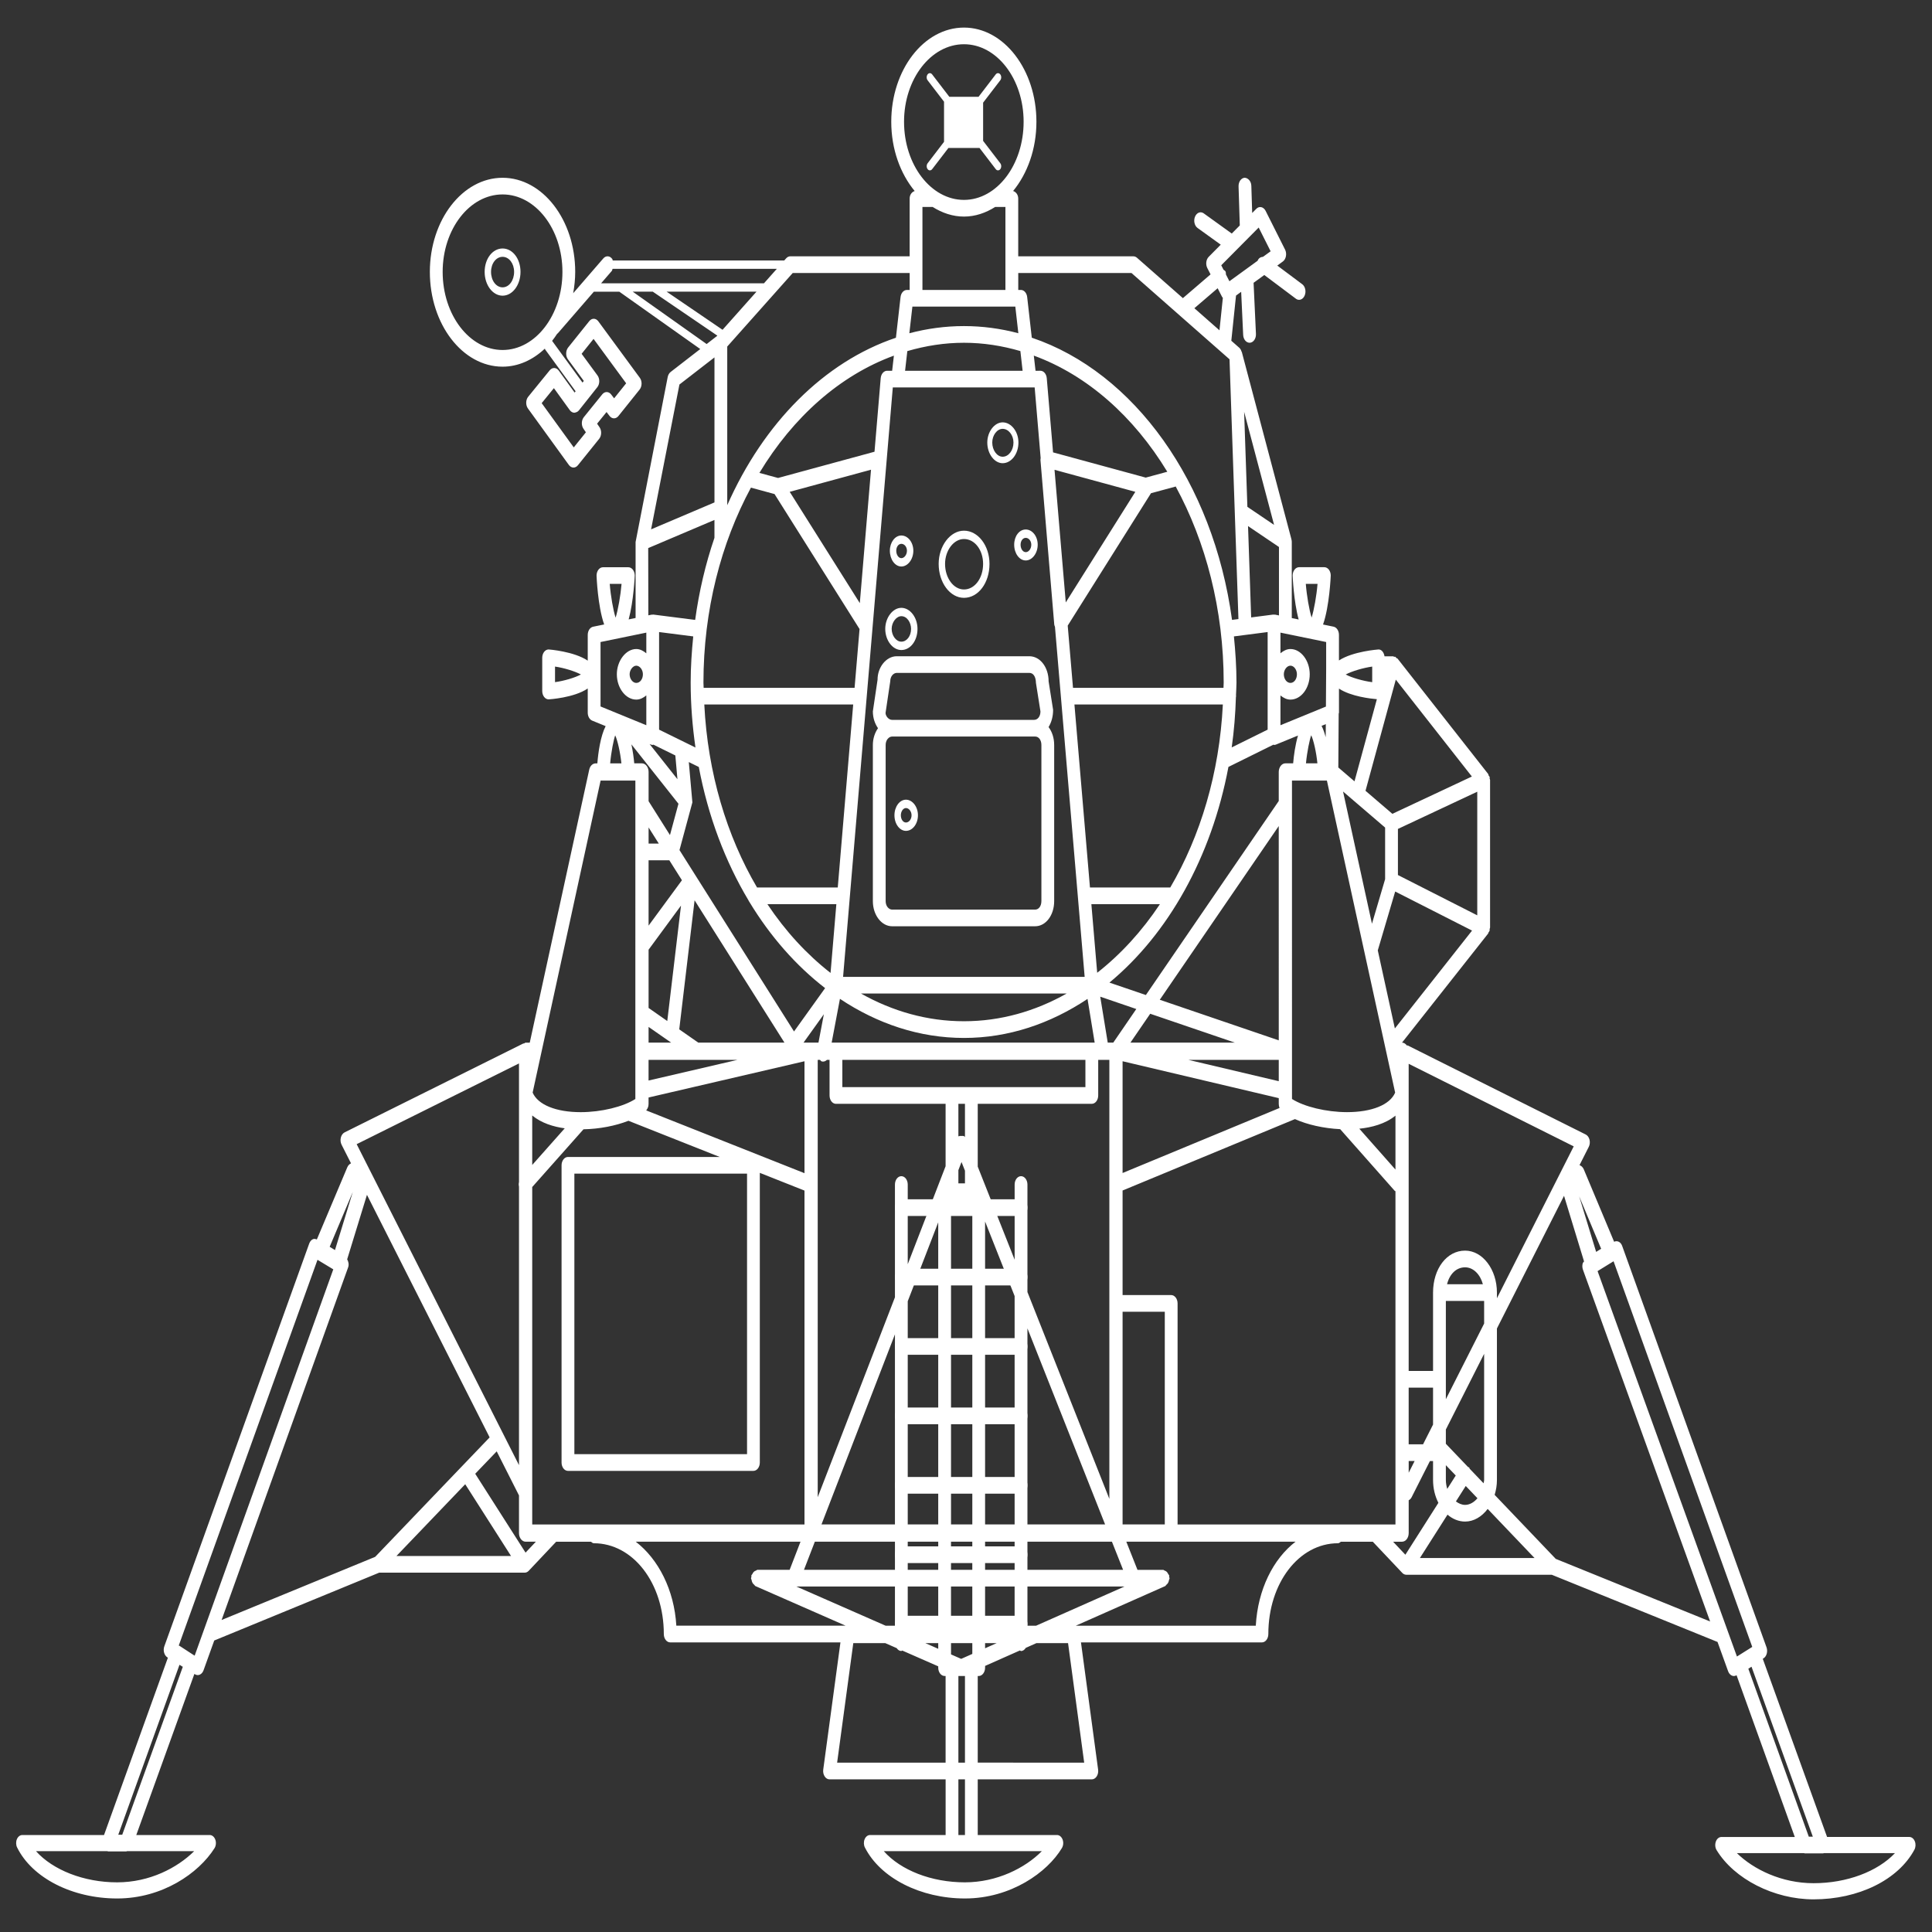<?xml version="1.0" encoding="UTF-8" standalone="no"?>
<svg
   version="1.1"
   x="0px"
   y="0px"
   viewBox="0 0 32 32"
   xml:space="preserve"
   id="svg44"
   sodipodi:docname="lander.svg"
   width="32"
   height="32"
   inkscape:version="1.2.2 (b0a8486541, 2022-12-01)"
   xmlns:inkscape="http://www.inkscape.org/namespaces/inkscape"
   xmlns:sodipodi="http://sodipodi.sourceforge.net/DTD/sodipodi-0.dtd"
   xmlns="http://www.w3.org/2000/svg"
   xmlns:svg="http://www.w3.org/2000/svg"><rect x="0" y="0" width="32" height="32" fill="#333333" stroke="none"/><defs
     id="defs48" /><sodipodi:namedview
     id="namedview46"
     pagecolor="#ffffff"
     bordercolor="#000000"
     borderopacity="0.25"
     inkscape:showpageshadow="2"
     inkscape:pageopacity="0.0"
     inkscape:pagecheckerboard="0"
     inkscape:deskcolor="#d1d1d1"
     showgrid="false"
     inkscape:zoom="16.432"
     inkscape:cx="30.793574"
     inkscape:cy="18.896056"
     inkscape:window-width="2560"
     inkscape:window-height="1374"
     inkscape:window-x="0"
     inkscape:window-y="29"
     inkscape:window-maximized="1"
     inkscape:current-layer="svg44" /><g
     id="g201"
     style="fill:#ffffff"><g
       id="g16"
       transform="matrix(0.329,0,0,0.429,-0.453,-5.49)"
       style="fill:#ffffff"><path
         d="m 52.779,59.745 h -6.025 c -0.178,0 -0.322,-0.145 -0.322,-0.322 0,-0.177 0.144,-0.322 0.322,-0.322 h 6.025 c 0.178,0 0.322,0.145 0.322,0.322 0,0.177 -0.144,0.322 -0.322,0.322 z"
         id="path2"
         style="fill:#ffffff" /><path
         d="m 52.779,62.425 h -6.025 c -0.178,0 -0.322,-0.145 -0.322,-0.322 0,-0.177 0.144,-0.322 0.322,-0.322 h 6.025 c 0.178,0 0.322,0.146 0.322,0.322 10e-4,0.177 -0.144,0.322 -0.322,0.322 z"
         id="path4"
         style="fill:#ffffff" /><path
         d="m 52.779,65.104 h -6.025 c -0.178,0 -0.322,-0.144 -0.322,-0.322 0,-0.178 0.145,-0.322 0.322,-0.322 h 6.025 c 0.178,0 0.322,0.145 0.322,0.322 10e-4,0.179 -0.144,0.322 -0.322,0.322 z"
         id="path6"
         style="fill:#ffffff" /><path
         d="m 52.779,67.784 h -6.025 c -0.178,0 -0.322,-0.145 -0.322,-0.322 0,-0.177 0.145,-0.322 0.322,-0.322 h 6.025 c 0.178,0 0.322,0.145 0.322,0.322 0,0.177 -0.144,0.322 -0.322,0.322 z"
         id="path8"
         style="fill:#ffffff" /><path
         d="m 52.779,70.465 h -6.025 c -0.178,0 -0.322,-0.145 -0.322,-0.322 0,-0.177 0.145,-0.322 0.322,-0.322 h 6.025 c 0.178,0 0.322,0.145 0.322,0.322 0,0.177 -0.144,0.322 -0.322,0.322 z"
         id="path10"
         style="fill:#ffffff" /><path
         d="m 52.779,73.145 h -6.025 c -0.178,0 -0.322,-0.145 -0.322,-0.322 0,-0.177 0.144,-0.322 0.322,-0.322 h 6.025 c 0.178,0 0.322,0.145 0.322,0.322 0,0.177 -0.144,0.322 -0.322,0.322 z"
         id="path12"
         style="fill:#ffffff" /><path
         d="m 52.779,75.824 h -6.025 c -0.178,0 -0.322,-0.145 -0.322,-0.322 0,-0.177 0.144,-0.322 0.322,-0.322 h 6.025 c 0.178,0 0.322,0.145 0.322,0.322 0,0.177 -0.144,0.322 -0.322,0.322 z"
         id="path14"
         style="fill:#ffffff" /></g><g
       id="g38"
       transform="matrix(0.329,0,0,0.429,-0.453,-5.49)"
       style="fill:#ffffff"><path
         d="m 45.32,47.589 c 0,0.535 0.435,0.97 0.97,0.97 h 7.2 c 0.537,0 0.958,-0.426 0.958,-0.97 v -6.027 c 0,-0.274 -0.107,-0.518 -0.282,-0.693 0.139,-0.177 0.23,-0.4 0.228,-0.669 l -0.226,-1.096 c 0,-0.544 -0.426,-0.97 -0.97,-0.97 h -6.676 c -0.536,0 -0.971,0.435 -0.965,0.907 l -0.237,1.222 c 0,0.252 0.102,0.477 0.259,0.649 -0.157,0.173 -0.259,0.397 -0.259,0.649 z m 8.484,0 c 0,0.189 -0.132,0.327 -0.313,0.327 h -7.2 c -0.157,0 -0.327,-0.125 -0.327,-0.327 v -6.027 c 0,-0.202 0.169,-0.328 0.327,-0.328 h 7.14 0.061 c 0.182,0 0.313,0.138 0.313,0.328 v 6.027 z m -7.609,-8.485 c 0,-0.202 0.17,-0.327 0.328,-0.327 h 6.676 c 0.191,0 0.325,0.134 0.332,0.39 l 0.226,1.096 c 0,0.193 -0.134,0.328 -0.326,0.328 h -7.14 c -0.18,0 -0.327,-0.147 -0.333,-0.265 z"
         id="path18"
         style="fill:#ffffff" /><path
         d="M 97.776,83.888 C 97.722,83.784 97.616,83.72 97.5,83.72 h -4.141 l -3.237,-6.878 0.036,-0.018 c 0.159,-0.076 0.227,-0.267 0.152,-0.427 L 83.041,60.896 C 82.969,60.743 82.792,60.683 82.638,60.74 l -1.527,-2.795 c -0.047,-0.086 -0.126,-0.138 -0.215,-0.163 l 0.466,-0.706 c 0.054,-0.081 0.067,-0.183 0.038,-0.275 -0.03,-0.093 -0.101,-0.167 -0.191,-0.202 l -8.962,-3.438 c -0.015,-0.006 -0.028,0.005 -0.044,10e-4 -0.061,-0.066 -0.144,-0.11 -0.24,-0.11 H 71.96 l 4.335,-4.211 c 0.012,-0.011 0.009,-0.03 0.018,-0.042 0.02,-0.024 0.046,-0.042 0.058,-0.072 0.008,-0.021 -0.005,-0.04 -10e-4,-0.061 0.004,-0.021 0.023,-0.035 0.023,-0.056 v -5.702 c 0,-0.02 -0.019,-0.033 -0.022,-0.052 -0.003,-0.02 0.01,-0.038 0.003,-0.057 -0.009,-0.025 -0.036,-0.034 -0.05,-0.055 -0.014,-0.021 -0.011,-0.049 -0.028,-0.066 L 71.737,38.227 C 71.719,38.21 71.691,38.213 71.671,38.2 c -0.02,-0.013 -0.027,-0.038 -0.051,-0.046 -0.019,-0.007 -0.036,0.006 -0.055,0.003 -0.02,-0.003 -0.033,-0.021 -0.053,-0.021 h -0.433 c -0.03,-0.146 -0.143,-0.264 -0.298,-0.264 -0.018,0 -1.294,0.071 -1.996,0.425 V 37.31 c 0,-0.159 -0.115,-0.293 -0.272,-0.318 l -0.529,-0.083 c 0.324,-0.704 0.388,-1.874 0.388,-1.891 0,-0.178 -0.145,-0.322 -0.322,-0.322 h -1.273 c -0.085,0 -0.167,0.034 -0.228,0.094 -0.061,0.06 -0.095,0.142 -0.095,0.228 0,0.015 0.05,0.99 0.303,1.697 L 66.41,36.66 v -2.939 c 0,-0.032 -0.006,-0.063 -0.016,-0.093 -0.001,-0.002 0,-0.004 -0.001,-0.006 -0.001,-0.002 0,-0.004 -0.001,-0.006 L 63.895,26.388 C 63.893,26.381 63.884,26.38 63.881,26.373 63.858,26.315 63.823,26.262 63.77,26.226 l -0.404,-0.273 0.237,-1.744 0.259,-0.145 0.101,1.664 c 0.01,0.171 0.152,0.302 0.321,0.302 0.006,0 0.013,0 0.02,0 0.178,-0.011 0.313,-0.163 0.302,-0.341 l -0.119,-1.973 0.539,-0.301 1.591,0.915 c 0.05,0.029 0.105,0.043 0.16,0.043 0.111,0 0.22,-0.058 0.279,-0.162 0.089,-0.154 0.035,-0.351 -0.119,-0.44 L 65.68,23.05 65.961,22.893 c 0.078,-0.043 0.134,-0.118 0.155,-0.205 0.021,-0.086 0.006,-0.178 -0.043,-0.253 l -0.981,-1.498 c -0.05,-0.075 -0.128,-0.126 -0.216,-0.141 -0.093,-0.015 -0.181,0.007 -0.251,0.063 l -0.208,0.161 -0.043,-1.051 c -0.007,-0.177 -0.169,-0.303 -0.334,-0.309 -0.178,0.007 -0.316,0.157 -0.309,0.335 l 0.062,1.507 -0.404,0.312 -1.411,-0.779 c -0.155,-0.087 -0.351,-0.031 -0.438,0.126 -0.086,0.156 -0.029,0.352 0.127,0.438 l 1.167,0.645 -0.606,0.469 c -0.134,0.104 -0.164,0.293 -0.07,0.434 l 0.163,0.244 -1.393,0.917 -2.311,-1.559 c -0.053,-0.036 -0.115,-0.055 -0.18,-0.055 h -5.799 v -2.228 c 0,-0.152 -0.115,-0.261 -0.257,-0.295 0.717,-0.669 1.173,-1.615 1.173,-2.673 0,-2.005 -1.637,-3.636 -3.647,-3.636 -2.019,0 -3.661,1.631 -3.661,3.636 0,1.059 0.458,2.005 1.179,2.674 -0.141,0.035 -0.253,0.143 -0.253,0.293 v 2.228 h -6.007 c -0.077,0 -0.152,0.027 -0.21,0.078 l -0.096,0.083 h -8.636 c -0.01,-0.017 -0.005,-0.037 -0.018,-0.052 -0.119,-0.134 -0.323,-0.146 -0.455,-0.028 l -1.517,1.344 c 0.062,-0.266 0.102,-0.54 0.102,-0.824 0,-2.003 -1.64,-3.633 -3.657,-3.633 -2.019,0 -3.661,1.63 -3.661,3.633 0,2.018 1.642,3.66 3.661,3.66 0.797,0 1.529,-0.263 2.13,-0.698 0.007,0.01 0.004,0.023 0.013,0.033 l 1.534,1.615 -0.05,0.048 -0.797,-0.845 c -0.122,-0.13 -0.326,-0.136 -0.455,-0.014 l -1.084,1.021 c -0.063,0.059 -0.099,0.14 -0.101,0.225 -0.002,0.085 0.029,0.168 0.088,0.23 l 2.059,2.179 c 0.059,0.062 0.14,0.099 0.226,0.101 0.002,0 0.005,0 0.008,0 0.083,0 0.162,-0.032 0.222,-0.089 l 1.07,-1.02 c 0.125,-0.119 0.134,-0.317 0.019,-0.447 l -0.123,-0.138 0.475,-0.45 0.149,0.149 c 0.124,0.125 0.323,0.126 0.45,0.005 l 1.066,-1.021 c 0.062,-0.059 0.097,-0.14 0.099,-0.226 0.002,-0.086 -0.03,-0.168 -0.089,-0.229 L 31.5,25.204 c -0.123,-0.129 -0.326,-0.133 -0.455,-0.01 l -1.066,1.02 c -0.062,0.059 -0.097,0.14 -0.099,0.226 -0.002,0.086 0.03,0.168 0.089,0.23 l 0.799,0.835 -0.065,0.063 -1.531,-1.611 c 0.093,-0.087 0.175,-0.182 0.259,-0.278 0.007,-0.005 0.018,-0.003 0.024,-0.009 l 1.818,-1.61 h 1.284 l 4.073,2.213 -1.492,0.886 c -0.073,0.043 -0.126,0.115 -0.147,0.197 l -1.578,6.218 c -0.003,0.005 -10e-4,0.011 -0.004,0.016 l -0.034,0.133 v 2.934 l -0.349,0.055 c 0.251,-0.707 0.306,-1.677 0.306,-1.692 0,-0.178 -0.144,-0.322 -0.322,-0.322 h -1.278 c -0.178,0 -0.322,0.144 -0.322,0.322 0,0.017 0.057,1.182 0.383,1.887 l -0.556,0.087 c -0.156,0.024 -0.271,0.159 -0.271,0.318 v 0.992 c -0.689,-0.358 -1.952,-0.432 -1.969,-0.432 -0.178,0 -0.322,0.144 -0.322,0.322 v 1.283 c 0,0.178 0.144,0.322 0.322,0.322 0.018,0 1.28,-0.058 1.969,-0.42 v 0.934 c 0,0.141 0.091,0.265 0.225,0.307 l 0.676,0.212 c -0.26,0.39 -0.375,1.026 -0.417,1.439 h -0.089 c -0.149,0 -0.28,0.099 -0.32,0.242 l -2.994,10.54 h -0.209 c -0.031,0 -0.051,0.025 -0.08,0.033 -0.012,0.003 -0.023,-0.006 -0.035,-10e-4 l -8.995,3.431 c -0.091,0.035 -0.162,0.109 -0.192,0.202 -0.03,0.093 -0.016,0.194 0.038,0.276 l 0.474,0.718 c -0.076,0.028 -0.146,0.078 -0.188,0.155 l -1.532,2.785 c -0.066,-0.02 -0.135,-0.033 -0.2,-0.01 -0.081,0.028 -0.146,0.089 -0.183,0.166 L 9.65,76.359 c -0.036,0.077 -0.041,0.166 -0.011,0.246 0.029,0.08 0.089,0.146 0.166,0.183 L 9.829,76.8 6.614,83.645 H 2.5 c -0.114,0 -0.219,0.063 -0.273,0.162 -0.054,0.099 -0.05,0.222 0.011,0.317 0.756,1.179 2.78,1.971 5.036,1.971 2.279,0 4.104,-0.975 4.901,-1.94 0.077,-0.093 0.093,-0.222 0.042,-0.331 -0.051,-0.109 -0.161,-0.179 -0.282,-0.179 H 8.238 l 2.925,-6.22 0.033,0.016 c 0.043,0.02 0.09,0.03 0.137,0.03 0.037,0 0.074,-0.007 0.109,-0.02 0.081,-0.029 0.146,-0.089 0.182,-0.166 l 0.539,-1.15 8.304,-2.619 h 7.325 c 0.074,0 0.146,-0.025 0.203,-0.072 l 1.382,-1.123 h 1.751 c 0.045,0.024 0.086,0.059 0.141,0.059 1.978,0 3.527,1.54 3.527,3.506 0,0.178 0.144,0.322 0.322,0.322 h 8.57 l -0.866,4.91 c -0.017,0.094 0.009,0.189 0.07,0.263 0.061,0.074 0.151,0.115 0.247,0.115 h 5.844 v 2.149 h -3.804 c -0.115,0 -0.22,0.063 -0.274,0.164 -0.054,0.101 -0.049,0.224 0.015,0.319 0.776,1.176 2.799,1.967 5.035,1.967 2.312,0 4.151,-1.01 4.882,-1.947 0.073,-0.094 0.087,-0.221 0.035,-0.328 -0.053,-0.106 -0.161,-0.175 -0.28,-0.175 H 50.6 v -2.149 h 5.743 c 0.095,0 0.186,-0.042 0.247,-0.115 0.061,-0.073 0.087,-0.169 0.07,-0.263 l -0.863,-4.91 h 9.111 c 0.178,0 0.322,-0.145 0.322,-0.322 0,-1.966 1.541,-3.506 3.508,-3.506 0.055,0 0.096,-0.034 0.142,-0.059 h 1.609 l 1.479,1.2 v 0.001 h 10e-4 l 0.002,0.002 c 0.058,0.047 0.129,0.072 0.203,0.072 h 7.324 l 8.346,2.595 0.533,1.131 c 0.036,0.077 0.103,0.137 0.184,0.166 0.034,0.012 0.071,0.019 0.107,0.019 0.046,0 0.091,-0.011 0.134,-0.031 l 2.932,6.245 H 88.04 c -0.119,0 -0.229,0.068 -0.28,0.176 -0.051,0.108 -0.038,0.235 0.036,0.329 0.889,1.121 2.896,1.903 4.883,1.903 2.268,0 4.261,-0.753 5.077,-1.918 0.065,-0.096 0.074,-0.221 0.02,-0.323 z M 67.707,35.339 c -0.048,0.449 -0.177,1.01 -0.298,1.302 -0.121,-0.29 -0.247,-0.848 -0.293,-1.302 z m -37.049,-8.882 0.601,-0.575 1.641,1.714 -0.606,0.58 -0.148,-0.148 c -0.122,-0.123 -0.323,-0.126 -0.449,-0.006 l -0.928,0.881 c -0.126,0.12 -0.134,0.317 -0.019,0.447 l 0.123,0.138 -0.611,0.583 -1.615,-1.709 0.615,-0.579 0.8,0.849 c 0.059,0.063 0.141,0.099 0.227,0.101 0.083,-0.011 0.169,-0.03 0.231,-0.09 l 0.928,-0.897 c 0.127,-0.123 0.131,-0.326 0.009,-0.454 z m -6.996,-3.163 c 0,-1.648 1.354,-2.99 3.017,-2.99 1.661,0 3.013,1.341 3.013,2.99 0,1.663 -1.352,3.016 -3.013,3.016 -1.664,0 -3.017,-1.353 -3.017,-3.016 z m 9.007,12.045 c -0.049,0.449 -0.179,1.012 -0.3,1.306 -0.122,-0.287 -0.249,-0.848 -0.296,-1.306 z m -3.35,3.795 v -0.601 c 0.448,0.049 1.009,0.182 1.302,0.305 -0.287,0.122 -0.846,0.249 -1.302,0.296 z M 7.273,85.472 c -1.675,0 -3.237,-0.477 -4.084,-1.204 h 3.593 c 0.014,0.002 0.027,0.011 0.042,0.011 h 0.912 c 0.013,0 0.024,-0.009 0.037,-0.011 h 3.38 c -0.847,0.643 -2.24,1.204 -3.88,1.204 z m 74.712,-24.461 -0.252,0.12 -0.854,-2.145 z m -5.247,1.91 v -0.218 c 0,-0.894 -0.72,-1.621 -1.604,-1.621 -0.919,0 -1.612,0.697 -1.612,1.621 v 3.025 H 72.295 V 53.869 l 8.309,3.188 z m -0.672,7.144 -0.701,-0.563 c -0.012,-0.014 -0.01,-0.034 -0.024,-0.046 -0.016,-0.013 -0.036,-0.007 -0.054,-0.017 l -1.12,-0.899 v -0.551 l 1.927,-2.923 v 4.869 c 0,0.045 -0.021,0.086 -0.028,0.13 z m -1.899,-0.129 v -0.57 l 0.498,0.399 -0.428,0.517 c -0.042,-0.109 -0.07,-0.224 -0.07,-0.346 z M 60.661,71.654 V 63.12 c 0,-0.178 -0.145,-0.322 -0.322,-0.322 h -2.447 v -4.037 l 8.678,-2.757 c 0.625,0.216 1.443,0.357 2.277,0.389 l 2.745,2.38 c 0.011,0.01 0.026,0.007 0.038,0.015 V 71.655 H 60.661 Z m -10.704,9.197 h -0.331 v -3.345 h 0.331 z M 28.171,71.654 V 58.627 l 2.581,-2.229 c 0.811,-0.013 1.618,-0.134 2.263,-0.329 l 4.595,1.397 h -7.64 c -0.178,0 -0.322,0.145 -0.322,0.322 v 11.476 c 0,0.178 0.144,0.322 0.322,0.322 h 9.337 c 0.178,0 0.322,-0.145 0.322,-0.322 V 58.08 l 2.249,0.684 V 71.655 H 28.171 Z m 1.638,-15.294 -1.638,1.415 v -1.91 c 0.464,0.294 1.073,0.437 1.638,0.495 z m 3.498,-14.091 c -0.024,-0.213 -0.071,-0.472 -0.143,-0.733 l 2.369,2.293 -0.427,1.209 -1.076,-1.307 v -1.129 c 0,-0.088 -0.035,-0.173 -0.098,-0.235 -0.063,-0.062 -0.147,-0.098 -0.235,-0.098 z M 37.753,25.53 34.937,24.058 h 4.525 z m 1.429,6.094 1.188,0.248 4.28,5.212 -0.25,2.27 h -7.599 c -0.001,-0.068 -0.01,-0.134 -0.01,-0.203 0.001,-2.801 0.89,-5.394 2.391,-7.527 z m 8.128,-6.989 h 0.184 4.822 0.176 l 0.152,1.028 c -0.885,-0.18 -1.8,-0.276 -2.737,-0.276 -0.941,0 -1.861,0.096 -2.75,0.277 z m 2.597,1.396 c 0.976,0 1.924,0.116 2.84,0.321 l 0.112,0.76 h -5.917 l 0.113,-0.759 c 0.92,-0.206 1.872,-0.322 2.852,-0.322 z M 65.195,37.2 v 3.768 l -1.809,0.686 c 0.118,-0.636 0.186,-1.288 0.212,-1.952 10e-4,-0.01 0.012,-0.017 0.012,-0.027 0,-0.008 -0.009,-0.013 -0.009,-0.021 0.006,-0.168 0.025,-0.333 0.025,-0.503 0,-0.605 -0.053,-1.198 -0.129,-1.783 z m 10.553,10.937 -3.994,-1.556 v -1.78 l 3.994,-1.437 z m -2.226,19.661 -0.503,0.763 h -0.724 v -2.188 h 1.227 z M 71.63,57.953 69.81,56.375 c 0.612,-0.047 1.306,-0.182 1.82,-0.505 z M 60.017,71.654 h -2.125 v -8.212 h 2.125 z m -23.783,-27.877 -0.18,-1.557 0.503,0.189 c 0.468,1.903 1.33,3.649 2.502,5.15 0.016,0.023 0.025,0.044 0.047,0.063 1.051,1.33 2.343,2.457 3.81,3.325 l -1.565,1.674 -5.766,-7.003 z m 8.429,-7.694 -3.529,-4.297 4.093,-0.854 z m 1.661,-8.328 h 0.245 6.664 0.233 l 0.302,2.729 c -0.004,0.026 -0.013,0.051 -0.01,0.077 l 0.695,6.353 c 0.004,0.031 0.023,0.054 0.035,0.082 l 1.495,13.517 H 43.821 Z M 60.293,47.062 H 56.25 l -0.782,-7.065 h 7.472 c -0.171,2.647 -1.128,5.077 -2.647,7.065 z M 57.226,70.666 53.102,62.682 V 58.53 c 0,-0.178 -0.145,-0.322 -0.322,-0.322 -0.177,0 -0.322,0.145 -0.322,0.322 v 2.904 L 50.6,57.839 v -2.425 h 5.743 c 0.178,0 0.322,-0.145 0.322,-0.322 v -1.375 h 0.561 V 70.666 Z M 50.327,59.131 V 71.654 H 49.255 V 59.131 h 0.049 0.975 z m -1.073,16.432 v -1.512 h 1.072 v 1.512 z m 0,-2.157 V 72.32 h 1.072 v 1.086 z M 34.029,51.713 v -2.249 l 1.632,-1.703 -0.691,4.456 z m 1.135,1.338 h -1.135 v -0.606 z m 1.366,0 -0.957,-0.512 0.772,-4.983 4.524,5.495 z m 5.681,0 H 41.83 l 1.023,-1.095 -0.271,1.095 z m 0.979,-2.69 c -1.196,-0.715 -2.27,-1.61 -3.179,-2.655 h 3.471 z m 0.473,1 c 1.876,0.958 3.995,1.51 6.244,1.51 2.24,0 4.351,-0.551 6.22,-1.507 l 0.36,1.687 H 43.246 Z m 1.059,-0.205 h 10.355 c -1.587,0.687 -3.334,1.07 -5.17,1.07 -1.842,10e-4 -3.594,-0.383 -5.185,-1.07 z m -0.938,2.561 h 12.237 v 1.053 h -5.742 -0.975 -5.52 z m 6.173,1.697 v 1.288 c -0.014,-0.01 -0.016,-0.028 -0.031,-0.036 -0.008,-0.004 -0.017,0.002 -0.025,-0.002 -0.04,-0.017 -0.08,-0.01 -0.124,-0.009 -0.042,0 -0.079,-0.007 -0.117,0.01 -0.009,0.003 -0.018,-0.003 -0.027,0.002 -0.003,0.002 -0.003,0.006 -0.007,0.008 v -1.261 z m -0.173,2.247 0.173,0.335 v 0.49 h -0.331 v -0.511 z m 15.971,-3.12 -4.551,-0.824 h 4.551 z m 0,-1.577 -5.99,-1.567 5.989,-6.707 z m -2.212,0.087 h -5.255 l 0.995,-1.114 z m -6.119,0 h -0.279 l -0.378,-1.773 1.816,0.476 z m -1.103,-5.345 h 3.451 c -0.904,1.042 -1.97,1.935 -3.158,2.649 z m -1.855,-16.77 4.068,0.85 -3.502,4.27 z M 43.553,47.062 h -4.064 c -1.523,-1.988 -2.483,-4.418 -2.655,-7.065 h 7.496 z m -7.845,-0.28 -1.679,1.752 v -2.523 h 1.044 z M 34.03,45.368 v -0.624 l 0.514,0.624 z m -0.002,8.349 h 4.477 l -4.477,0.798 z m 8.516,0 h 0.115 c 0.028,0.018 0.043,0.049 0.077,0.057 0.026,0.007 0.052,0.01 0.078,0.01 0.071,0 0.138,-0.025 0.193,-0.066 h 0.133 v 1.375 c 0,0.178 0.144,0.322 0.322,0.322 h 5.52 v 2.408 l -1.906,3.784 V 58.53 c 0,-0.178 -0.144,-0.322 -0.322,-0.322 -0.178,0 -0.322,0.145 -0.322,0.322 v 4.354 l -3.888,7.718 z m 3.888,10.597 v 7.34 h -3.698 z m 0.644,-1.277 1.535,-3.047 v 11.664 h -1.535 z m 1.535,9.283 v 1.086 H 47.076 V 72.32 Z m 0,1.731 v 1.512 h -1.535 v -1.512 z m 2.359,1.512 v -1.512 h 1.487 v 1.512 z m 0,-2.157 V 72.32 h 1.487 v 1.086 z m 0,-1.752 V 59.958 l 1.487,2.879 v 8.817 z m 2.132,-7.57 3.91,7.57 h -3.91 z m 4.79,-10.313 7.863,1.424 v 0.229 c 0,0.054 0.016,0.105 0.039,0.151 l -7.902,2.511 z m 8.529,1.457 -0.001,-12.293 h 1.759 l 3.435,12.047 c -0.259,0.468 -1.17,0.754 -2.425,0.754 -1.042,-10e-4 -2.159,-0.21 -2.768,-0.508 z m 4.688,-10.479 v 1.992 l -0.662,1.721 -1.456,-5.105 z m -3.985,-2.48 c 0.054,-0.443 0.188,-0.927 0.264,-1.084 0.118,0.184 0.257,0.655 0.312,1.084 z m 3.616,7.222 0.876,-2.273 3.87,1.508 -3.886,3.778 z m 0.734,-5.273 -1.352,-0.889 1.525,-4.292 3.83,3.741 z m -0.78,-4.426 -1.127,3.172 -0.814,-0.535 0.018,-2.075 c 0.003,-0.016 0.015,-0.028 0.015,-0.044 v -0.927 c 0.6,0.306 1.613,0.391 1.908,0.409 z m -2.576,1.469 C 68.06,41.098 67.994,40.946 67.91,40.822 l 0.213,-0.067 z m -1.639,1.008 h -0.392 c -0.088,0 -0.173,0.035 -0.235,0.098 -0.062,0.063 -0.098,0.147 -0.098,0.235 v 1.121 l -6.689,7.491 -1.835,-0.48 c 2.952,-1.874 5.137,-4.838 5.991,-8.327 l 2.264,-0.859 c 0.012,10e-4 0.021,0.011 0.033,0.011 0.032,0 0.065,-0.005 0.097,-0.015 l 1.108,-0.349 c -0.138,0.361 -0.212,0.774 -0.244,1.074 z M 62.982,39.15 c 0,0.068 -0.009,0.134 -0.01,0.203 H 55.396 L 55.13,36.951 59.322,31.84 60.55,31.585 c 0.006,-0.001 0.008,-0.007 0.013,-0.009 1.518,2.142 2.419,4.752 2.419,7.574 z m -3.925,-7.913 -4.665,-0.974 -0.317,-2.865 c -0.019,-0.163 -0.156,-0.286 -0.32,-0.286 H 53.51 l -0.087,-0.585 c 2.689,0.755 5.028,2.347 6.72,4.484 z M 46.291,27.112 h -0.256 c -0.164,0 -0.302,0.124 -0.32,0.287 l -0.312,2.839 -4.856,1.013 -0.939,-0.196 c 1.699,-2.158 4.057,-3.767 6.771,-4.527 z M 36.148,39.15 c 0,0.857 0.089,1.693 0.241,2.508 l -1.831,-0.69 V 37.2 l 1.719,0.168 c -0.076,0.585 -0.129,1.177 -0.129,1.782 z m -2.008,2.393 c 0.032,0.01 0.064,0.015 0.097,0.015 0.012,0 0.021,-0.01 0.033,-0.011 l 1.106,0.417 0.106,0.917 -1.402,-1.357 z M 34.028,55.424 V 55.17 l 7.85,-1.399 v 4.321 l -7.969,-2.424 c 0.07,-0.064 0.119,-0.147 0.119,-0.244 z m 4.958,2.686 V 68.941 H 30.293 V 58.11 Z m 3.413,14.21 h 4.033 v 1.086 h -4.58 z m 4.033,1.731 v 1.512 h -0.471 l -4.489,-1.512 z m 2.179,2.185 v 0.219 l -0.649,-0.219 z m 1.156,0.608 -0.512,-0.172 v -0.436 h 1.072 v 0.417 z m 1.203,-0.608 h 0.584 l -0.584,0.199 z m 2.132,-0.673 v -1.512 h 4.885 l -4.448,1.512 z m 0,-2.157 V 72.32 h 4.254 l 0.562,1.086 z m 19.194,-4.201 h 0.299 l -0.299,0.453 z m 2.872,0.964 0.59,0.474 c -0.171,0.153 -0.388,0.256 -0.623,0.256 -0.171,0 -0.322,-0.056 -0.462,-0.133 z M 74.167,66.82 v -1.092 -2.703 h 1.927 v 0.873 z m 0.06,-4.439 c 0.125,-0.391 0.463,-0.654 0.908,-0.654 0.417,0 0.764,0.275 0.896,0.654 z M 70.459,38.533 v 0.602 c -0.466,-0.046 -1.039,-0.174 -1.334,-0.296 0.302,-0.125 0.877,-0.257 1.334,-0.306 z m -2.318,0.082 -0.012,1.462 -2.289,0.72 v -1.149 c 0.149,0.092 0.314,0.16 0.502,0.16 0.535,0 0.972,-0.438 0.972,-0.978 0,-0.529 -0.445,-0.975 -0.972,-0.975 -0.186,0 -0.352,0.069 -0.502,0.164 v -0.797 l 2.301,0.363 z M 66.01,38.83 c 0,-0.173 0.158,-0.332 0.332,-0.332 0.175,0 0.327,0.155 0.327,0.332 0,0.188 -0.144,0.334 -0.327,0.334 -0.183,0 -0.332,-0.15 -0.332,-0.334 z m -0.443,-2.303 c -0.021,-0.004 -0.042,0.002 -0.063,0.003 -0.006,0 -0.012,-0.006 -0.018,-0.006 l -1.121,0.111 -0.157,-3.526 1.557,0.807 v 2.642 z m -1.556,-7.83 1.508,4.366 -1.344,-0.697 z m 0.733,-7.115 0.601,0.917 -0.384,0.214 c -0.106,0.004 -0.209,0.042 -0.267,0.142 -0.001,0.002 0,0.005 -0.001,0.008 l -1.423,0.793 -0.174,-0.261 c -0.008,-0.04 0.001,-0.081 -0.022,-0.116 -0.023,-0.036 -0.066,-0.044 -0.1,-0.067 l -0.115,-0.173 z m -2.066,2.344 0.223,0.334 c 0.011,0.016 0.027,0.022 0.039,0.036 l -0.17,1.254 -1.264,-0.853 z m -4.339,-0.589 4.937,3.332 0.449,10.029 -0.323,0.032 C 62.458,31.42 58.473,27.167 53.321,25.835 l -0.232,-1.57 C 53.066,24.107 52.93,23.991 52.771,23.991 H 52.64 V 23.337 Z M 46.89,17.498 c 0,-1.65 1.354,-2.993 3.017,-2.993 1.656,0 3.003,1.343 3.003,2.993 0,1.664 -1.347,3.017 -3.003,3.017 -1.663,0 -3.017,-1.353 -3.017,-3.017 z m 3.017,3.661 c 0.564,0 1.093,-0.14 1.57,-0.371 h 0.517 v 3.204 h -4.178 v -3.204 h 0.515 c 0.48,0.231 1.01,0.371 1.576,0.371 z m -2.735,2.833 h -0.14 c -0.16,0 -0.295,0.117 -0.318,0.274 l -0.233,1.571 c -3.622,0.934 -6.667,3.3 -8.492,6.466 v -6.126 l 3.296,-2.839 h 5.888 v 0.654 z M 32.177,23.257 c 0.024,-0.021 0.023,-0.054 0.039,-0.08 h 8.269 l -0.648,0.559 h -5.555 -1.683 -0.961 z m 1.054,0.801 h 1.01 l 3.25,1.698 -0.013,0.011 -0.526,0.313 z m 2.351,3.585 1.764,-1.047 v 5.599 l -3.191,1.04 z m -1.572,6.315 3.335,-1.086 v 0.69 c -0.446,1 -0.773,2.062 -0.971,3.169 l -2.107,-0.206 c -0.015,-0.002 -0.029,0.004 -0.044,0.005 -0.013,0 -0.024,-0.004 -0.038,-0.002 l -0.168,0.026 z m -2.4,3.627 2.305,-0.363 v 0.799 c -0.151,-0.096 -0.318,-0.166 -0.506,-0.166 -0.521,0 -0.978,0.456 -0.978,0.975 0,0.53 0.448,0.978 0.978,0.978 0.189,0 0.356,-0.068 0.506,-0.162 v 1.151 L 31.61,40.073 Z m 2.133,1.245 c 0,0.188 -0.147,0.334 -0.334,0.334 -0.178,0 -0.334,-0.156 -0.334,-0.334 0,-0.167 0.166,-0.332 0.334,-0.332 0.177,0.001 0.334,0.156 0.334,0.332 z m -1.395,2.358 c 0.118,0.189 0.257,0.66 0.313,1.081 h -0.566 c 0.051,-0.446 0.177,-0.92 0.253,-1.081 z m -0.735,1.747 h 1.751 l -10e-4,10.448 c 0,10e-4 0,10e-4 0,10e-4 0,0 0,0 0,10e-4 v 1.843 c -0.606,0.299 -1.716,0.508 -2.75,0.508 -1.248,0 -2.157,-0.287 -2.421,-0.755 z m -4.108,10.92 v 4.581 c -0.02,0.061 -0.018,0.113 0,0.176 V 69.364 L 19.333,56.972 Z m -8.367,4.962 -0.897,2.244 -0.267,-0.127 z M 7.531,83.634 h -0.2 l 3.082,-6.561 0.167,0.078 z M 11.177,76.72 11.093,76.68 10.41,76.339 C 10.399,76.334 10.387,76.334 10.376,76.33 l 6.985,-14.893 0.795,0.368 z m 7.726,-14.991 c 0.051,-0.109 0.018,-0.22 -0.048,-0.312 l 0.996,-2.489 6.176,9.365 -5.762,4.612 -7.732,2.438 z m 5.895,8.372 2.306,2.771 h -5.768 z m 3.037,2.641 -2.534,-3.045 1.082,-0.865 1.122,1.702 v 1.453 c 0,0.184 0.149,0.333 0.333,0.333 h 0.517 z m 5.548,-0.422 h 8.295 l -0.547,1.086 h -1.623 c -0.027,0 -0.045,0.022 -0.07,0.029 -0.041,0.01 -0.072,0.02 -0.106,0.044 -0.036,0.025 -0.057,0.054 -0.08,0.091 -0.014,0.021 -0.04,0.03 -0.049,0.056 -0.006,0.019 0.006,0.035 0.003,0.054 -0.003,0.018 -0.02,0.029 -0.02,0.049 0,0.026 0.022,0.043 0.028,0.068 0.01,0.042 0.02,0.074 0.045,0.109 0.025,0.035 0.054,0.057 0.091,0.079 0.021,0.014 0.03,0.039 0.055,0.048 l 4.541,1.529 h -8.52 C 35.32,74.18 34.522,72.992 33.383,72.32 Z m 10.138,8.531 0.814,-4.614 h 1.612 l 0.572,0.192 c 0.059,0.066 0.139,0.112 0.235,0.112 0.017,0 0.027,-0.016 0.044,-0.019 l 1.813,0.61 v 0.051 c 0,0.178 0.144,0.322 0.322,0.322 h 0.049 v 3.345 h -5.461 z m 6.432,4.621 c -1.69,0 -3.229,-0.468 -4.083,-1.204 h 7.957 c -0.844,0.654 -2.266,1.204 -3.874,1.204 z m 0.004,-1.827 h -0.331 v -2.149 h 0.331 z M 50.6,80.851 v -3.345 h 0.048 c 0.178,0 0.322,-0.145 0.322,-0.322 v -0.068 l 1.754,-0.597 c 0.021,0.004 0.033,0.022 0.055,0.022 0.1,0 0.181,-0.051 0.239,-0.122 l 0.536,-0.183 h 1.593 l 0.812,4.614 H 50.6 Z m 13.998,-5.288 h -9.06 l 4.5,-1.529 c 0.024,-0.009 0.033,-0.035 0.055,-0.048 0.037,-0.023 0.065,-0.044 0.091,-0.079 0.024,-0.035 0.035,-0.066 0.045,-0.108 0.006,-0.025 0.028,-0.042 0.028,-0.069 0,-0.02 -0.018,-0.032 -0.021,-0.051 -0.003,-0.019 0.009,-0.035 0.003,-0.053 -0.009,-0.024 -0.034,-0.033 -0.048,-0.055 -0.023,-0.037 -0.044,-0.065 -0.08,-0.091 -0.034,-0.024 -0.066,-0.035 -0.107,-0.045 -0.025,-0.006 -0.043,-0.028 -0.069,-0.028 H 58.642 L 58.08,72.32 h 8.52 c -1.127,0.666 -1.899,1.844 -2.002,3.243 z m 7.365,-3.243 c 0.184,0 0.333,-0.149 0.333,-0.333 V 70.72 c 0.058,-0.023 0.11,-0.059 0.146,-0.115 l 0.923,-1.399 h 0.157 v 0.73 c 0,0.326 0.1,0.63 0.269,0.884 l -1.662,2.003 -0.618,-0.502 h 0.452 z m 0.897,0.631 1.39,-1.675 c 0.254,0.168 0.558,0.267 0.885,0.267 0.439,0 0.844,-0.189 1.137,-0.488 l 2.36,1.896 z m 6.839,0.032 -3.076,-2.471 c 0.072,-0.181 0.115,-0.374 0.115,-0.577 v -5.847 l 3.378,-5.122 1.008,2.533 c -0.021,0.027 -0.056,0.042 -0.067,0.074 -0.029,0.08 -0.025,0.169 0.012,0.247 l 6.402,13.58 z m 2.106,-11.11 0.805,-0.38 6.982,14.889 -0.771,0.371 z m 7.75,15.274 3.087,6.562 h -0.203 l -3.044,-6.485 z m 3.123,8.358 c -1.602,0 -3.018,-0.529 -3.861,-1.162 h 3.381 c 0.014,0.002 0.023,0.011 0.037,0.011 h 0.915 c 0.006,0 0.012,0 0.016,0 0.01,0 0.016,-0.01 0.026,-0.011 h 3.586 c -0.879,0.712 -2.421,1.162 -4.1,1.162 z"
         id="path20"
         style="fill:#ffffff" /><path
         d="m 26.679,22.391 c -0.506,0 -0.903,0.397 -0.903,0.903 0,0.507 0.405,0.919 0.903,0.919 0.498,0 0.902,-0.412 0.902,-0.919 0,-0.506 -0.396,-0.903 -0.902,-0.903 z m 0,1.5 c -0.326,0 -0.581,-0.262 -0.581,-0.597 0,-0.326 0.255,-0.581 0.581,-0.581 0.325,0 0.58,0.255 0.58,0.581 0,0.334 -0.255,0.597 -0.58,0.597 z"
         id="path22"
         style="fill:#ffffff" /><path
         d="m 49.907,35.879 c 0.721,0 1.285,-0.575 1.285,-1.31 0,-0.708 -0.577,-1.283 -1.285,-1.283 -0.691,0 -1.274,0.588 -1.274,1.283 0,0.723 0.572,1.31 1.274,1.31 z m 0,-2.271 c 0.54,0 0.963,0.422 0.963,0.961 0,0.554 -0.423,0.987 -0.963,0.987 -0.525,0 -0.952,-0.443 -0.952,-0.987 0,-0.521 0.436,-0.961 0.952,-0.961 z"
         id="path24"
         style="fill:#ffffff" /><path
         d="m 46.754,37.894 c 0.456,0 0.813,-0.359 0.813,-0.816 0,-0.44 -0.372,-0.813 -0.813,-0.813 -0.431,0 -0.81,0.38 -0.81,0.813 0,0.442 0.371,0.816 0.81,0.816 z m 0,-1.307 c 0.293,0 0.49,0.253 0.49,0.49 0,0.277 -0.215,0.494 -0.49,0.494 -0.26,0 -0.487,-0.231 -0.487,-0.494 0,-0.252 0.236,-0.49 0.487,-0.49 z"
         id="path26"
         style="fill:#ffffff" /><path
         d="m 46.754,34.669 c 0.328,0 0.604,-0.279 0.604,-0.609 0,-0.324 -0.271,-0.588 -0.604,-0.588 -0.319,0 -0.578,0.264 -0.578,0.588 0,0.336 0.259,0.609 0.578,0.609 z m 0,-0.875 c 0.156,0 0.282,0.119 0.282,0.266 0,0.153 -0.132,0.287 -0.282,0.287 -0.141,0 -0.256,-0.129 -0.256,-0.287 0,-0.149 0.112,-0.266 0.256,-0.266 z"
         id="path28"
         style="fill:#ffffff" /><path
         d="m 52.435,33.827 c 0,0.336 0.261,0.609 0.581,0.609 0.326,0 0.603,-0.279 0.603,-0.609 0,-0.324 -0.271,-0.587 -0.603,-0.587 -0.327,0 -0.581,0.258 -0.581,0.587 z m 0.581,-0.264 c 0.154,0 0.28,0.119 0.28,0.265 0,0.156 -0.128,0.287 -0.28,0.287 -0.143,0 -0.259,-0.129 -0.259,-0.287 0,-0.149 0.113,-0.265 0.259,-0.265 z"
         id="path30"
         style="fill:#ffffff" /><path
         d="m 46.986,43.672 c -0.319,0 -0.579,0.27 -0.579,0.602 0,0.332 0.26,0.602 0.579,0.602 0.333,0 0.604,-0.27 0.604,-0.602 10e-4,-0.327 -0.276,-0.602 -0.604,-0.602 z m 0,0.881 c -0.144,0 -0.257,-0.123 -0.257,-0.279 0,-0.151 0.118,-0.279 0.257,-0.279 0.15,0 0.282,0.13 0.282,0.279 10e-4,0.151 -0.129,0.279 -0.282,0.279 z"
         id="path32"
         style="fill:#ffffff" /><path
         d="m 51.854,30.681 c 0.438,0 0.795,-0.358 0.795,-0.799 0,-0.422 -0.364,-0.778 -0.795,-0.778 -0.412,0 -0.773,0.364 -0.773,0.778 -0.001,0.433 0.354,0.799 0.773,0.799 z m 0,-1.327 c 0.295,0 0.545,0.242 0.545,0.528 0,0.303 -0.244,0.549 -0.545,0.549 -0.284,0 -0.523,-0.251 -0.523,-0.549 -0.001,-0.281 0.243,-0.528 0.523,-0.528 z"
         id="path34"
         style="fill:#ffffff" /><path
         d="m 48.078,19.1 c -0.063,0.063 -0.063,0.165 0,0.228 0.031,0.032 0.073,0.047 0.114,0.047 0.041,0 0.083,-0.016 0.114,-0.047 l 0.819,-0.819 h 1.564 l 0.818,0.819 c 0.032,0.032 0.073,0.047 0.114,0.047 0.041,0 0.082,-0.016 0.114,-0.047 0.063,-0.063 0.063,-0.165 0,-0.228 l -0.864,-0.864 v -1.475 l 0.864,-0.864 c 0.063,-0.063 0.063,-0.165 0,-0.228 -0.064,-0.063 -0.164,-0.063 -0.229,0 l -0.865,0.866 H 49.17 l -0.866,-0.866 c -0.063,-0.063 -0.165,-0.063 -0.228,0 -0.063,0.063 -0.063,0.165 0,0.228 l 0.827,0.827 v 1.549 z"
         id="path36"
         style="fill:#ffffff" /></g></g></svg>
